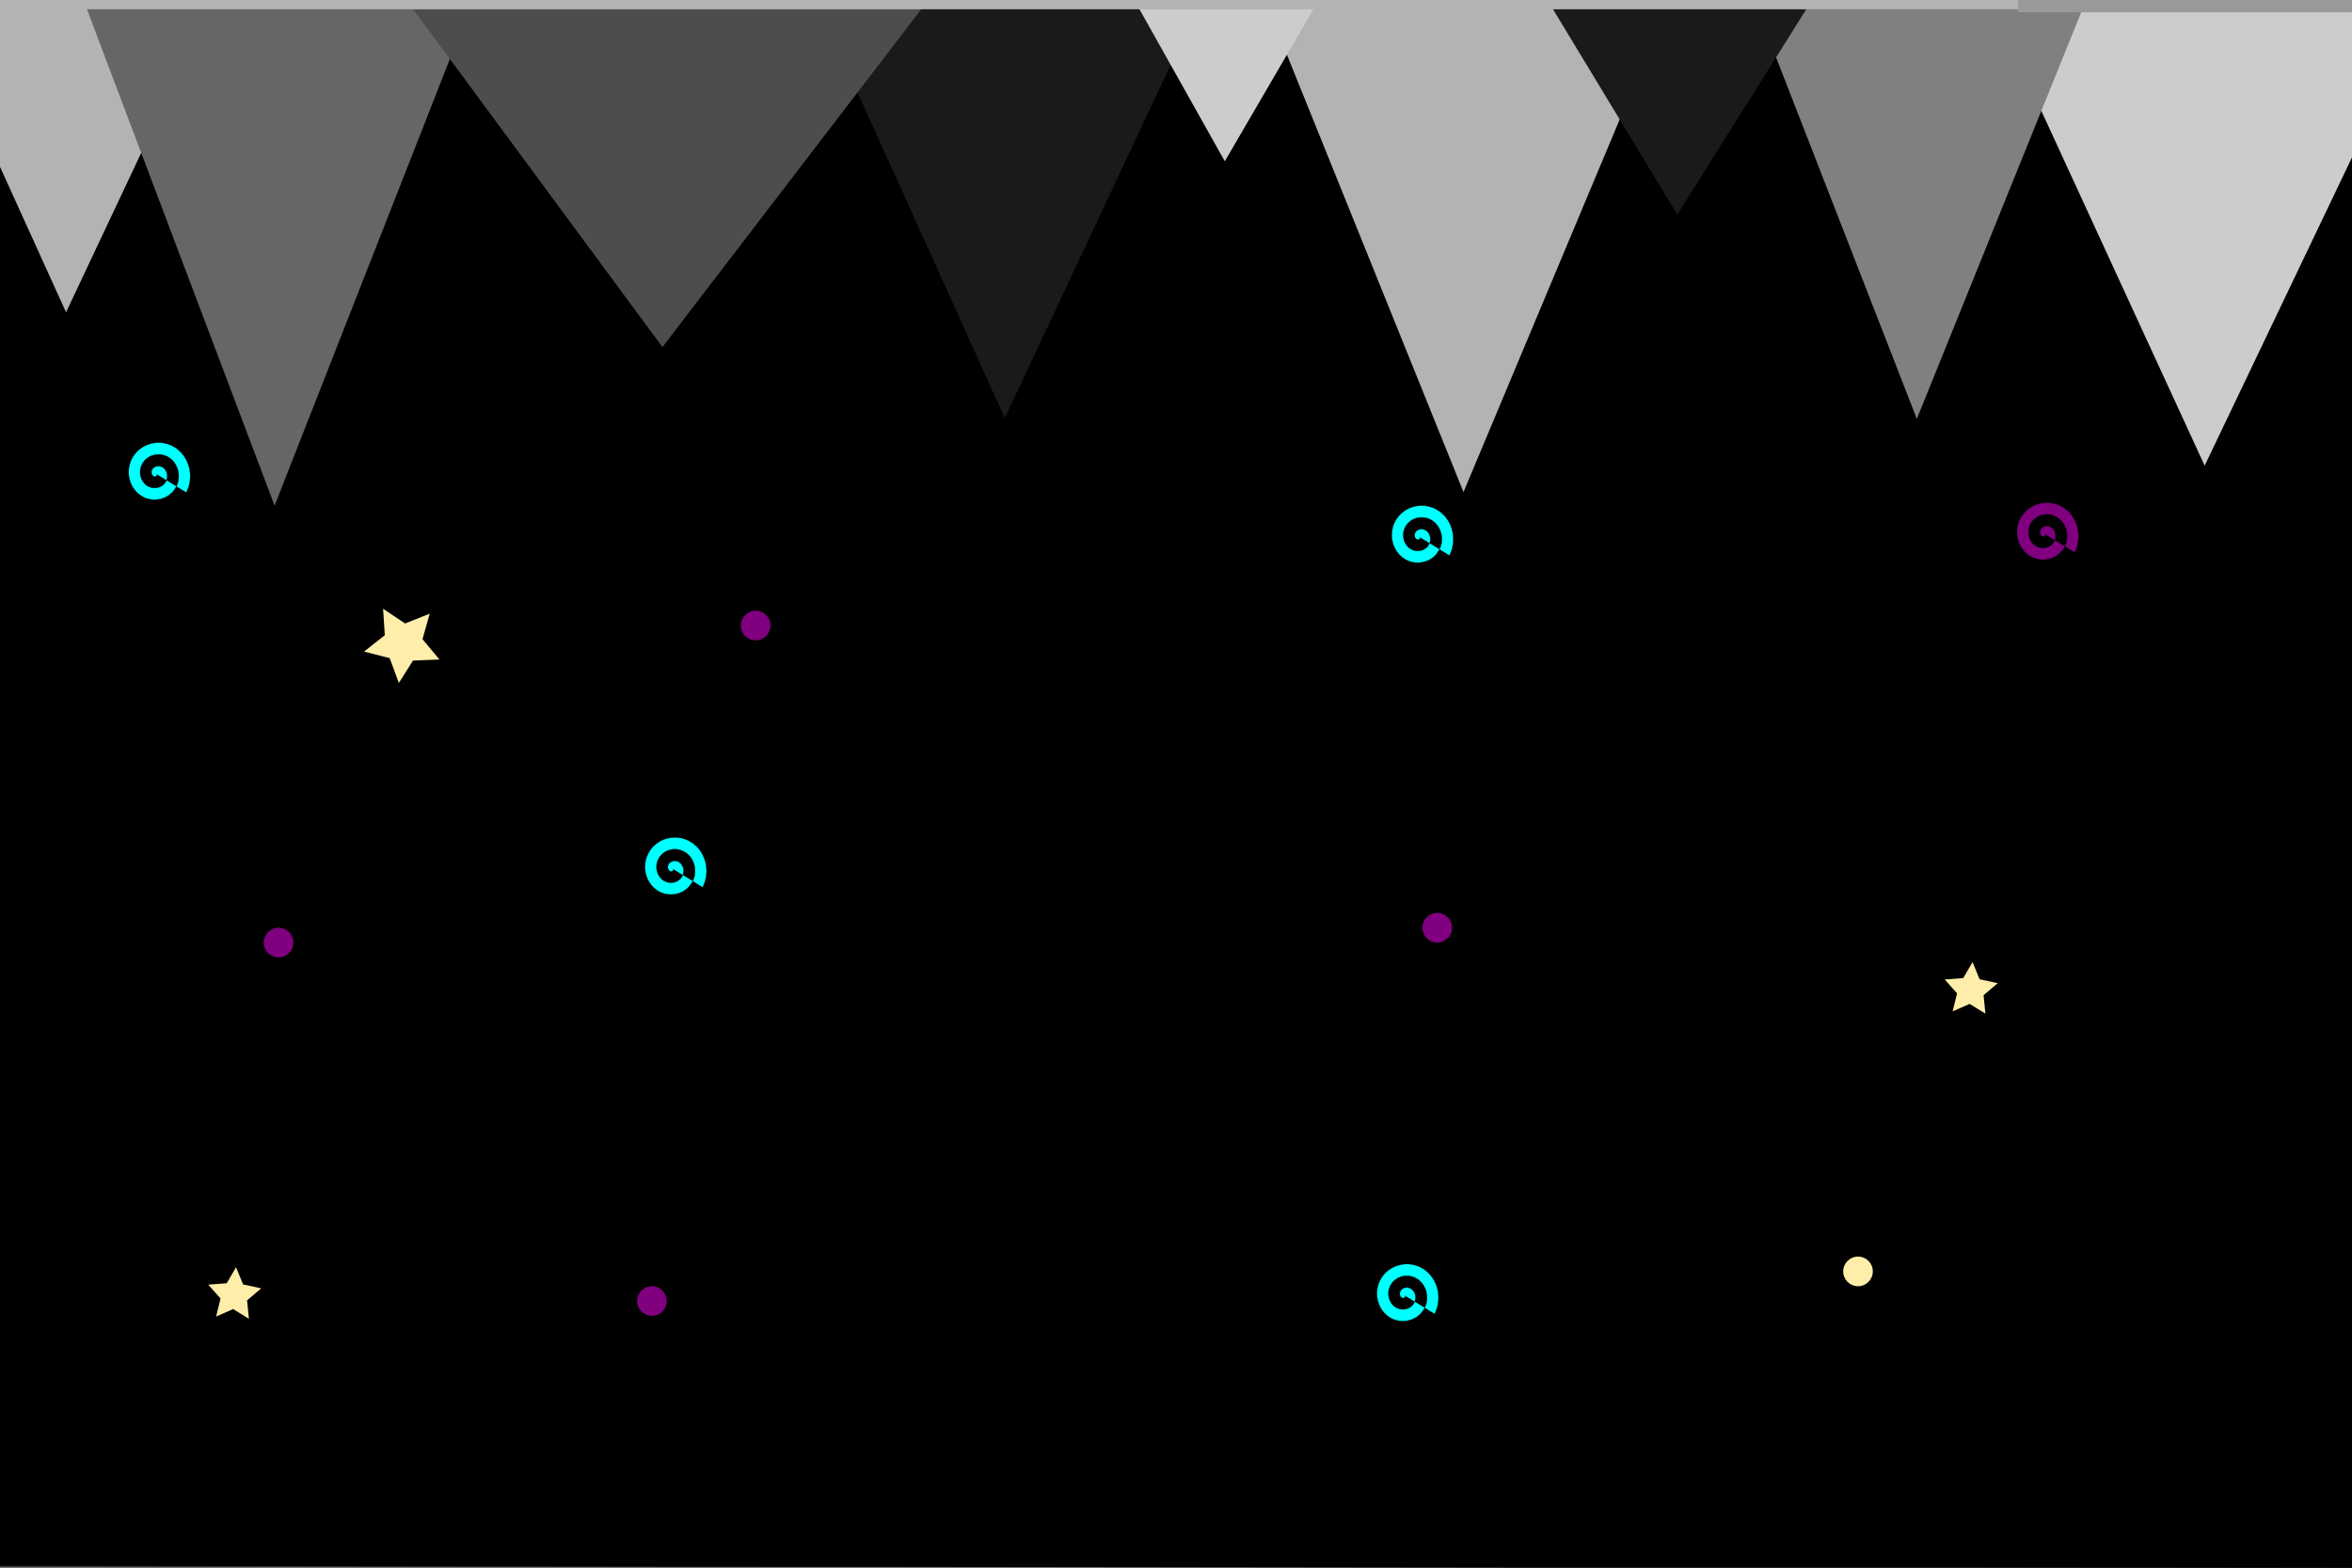 <?xml version="1.0" encoding="UTF-8" standalone="no"?>
<!-- Created with Inkscape (http://www.inkscape.org/) -->

<svg
   xmlns:dc="http://purl.org/dc/elements/1.1/"
   xmlns:cc="http://creativecommons.org/ns#"
   xmlns:rdf="http://www.w3.org/1999/02/22-rdf-syntax-ns#"
   xmlns:svg="http://www.w3.org/2000/svg"
   xmlns="http://www.w3.org/2000/svg"
   xmlns:sodipodi="http://sodipodi.sourceforge.net/DTD/sodipodi-0.dtd"
   xmlns:inkscape="http://www.inkscape.org/namespaces/inkscape"
   width="300mm"
   height="200mm"
   viewBox="0 0 300 200"
   version="1.1"
   id="svg147"
   inkscape:version="0.92.1 r15371"
   sodipodi:docname="underground-bg.svg">
  <rect x="0" y="0" width="300" height="200" fill="#333333" stroke="none"/>
  <defs
     id="defs141" />
  <sodipodi:namedview
     id="base"
     pagecolor="#ffffff"
     bordercolor="#666666"
     borderopacity="1.0"
     inkscape:pageopacity="0.0"
     inkscape:pageshadow="2"
     inkscape:zoom="0.7"
     inkscape:cx="530.03386"
     inkscape:cy="541.39723"
     inkscape:document-units="mm"
     inkscape:current-layer="layer1"
     showgrid="false"
     inkscape:window-width="1920"
     inkscape:window-height="1027"
     inkscape:window-x="1272"
     inkscape:window-y="-8"
     inkscape:window-maximized="1"
     showguides="false" />
  <g
     inkscape:label="Layer 1"
     inkscape:groupmode="layer"
     id="layer1"
     transform="translate(0,-97)">
    <path
       style="fill:#000000;stroke:#000000;stroke-width:0.265px;stroke-linecap:butt;stroke-linejoin:miter;stroke-opacity:1"
       d="M 0,296.622 -0.378,97.051 H 300.113 V 297 Z"
       id="path153"
       inkscape:connector-curvature="0" />
    <path
       sodipodi:type="spiral"
       style="fill:none;fill-rule:evenodd;stroke:#000000;stroke-width:0.265"
       id="path19"
       sodipodi:cx="22.678572"
       sodipodi:cy="171.5119"
       sodipodi:expansion="1"
       sodipodi:revolution="3"
       sodipodi:radius="13.86199"
       sodipodi:argument="-18.398104"
       sodipodi:t0="0"
       d="m 22.679,171.512 c 0.625,0.303 -0.1,0.993 -0.504,1.039 -1.094,0.127 -1.709,-1.118 -1.575,-2.047 0.24,-1.663 2.076,-2.485 3.591,-2.11 2.223,0.55 3.278,3.045 2.646,5.134 -0.842,2.785 -4.017,4.077 -6.678,3.181 -3.348,-1.127 -4.88,-4.991 -3.717,-8.221 1.409,-3.912 5.966,-5.685 9.764,-4.252 4.476,1.689 6.491,6.941 4.788,11.308 -1.967,5.041 -7.917,7.299 -12.851,5.323 -5.606,-2.245 -8.106,-8.893 -5.859,-14.395 2.521,-6.171 9.87,-8.914 15.938,-6.394 6.737,2.798 9.723,10.846 6.93,17.481" />
    <path
       sodipodi:type="spiral"
       style="fill:#00ffff;fill-rule:evenodd;stroke:#000000;stroke-width:0.265"
       id="path23"
       sodipodi:cx="43.089287"
       sodipodi:cy="182.85118"
       sodipodi:expansion="1"
       sodipodi:revolution="3"
       sodipodi:radius="33.059414"
       sodipodi:argument="-18.309135"
       sodipodi:t0="0"
       d="m 43.089,182.851 c 1.421,0.853 -0.448,2.337 -1.417,2.362 -2.626,0.07 -3.823,-3.017 -3.307,-5.197 0.922,-3.899 5.458,-5.463 8.977,-4.252 5.165,1.777 7.141,7.927 5.197,12.757 -2.59,6.437 -10.406,8.834 -16.536,6.142 -7.714,-3.387 -10.535,-12.89 -7.087,-20.316 4.176,-8.994 15.377,-12.241 24.096,-8.032 10.275,4.96 13.949,17.865 8.977,27.876 -5.741,11.558 -20.354,15.66 -31.656,9.922 -12.842,-6.52 -17.372,-22.844 -10.867,-35.435 7.297,-14.126 25.334,-19.084 39.215,-11.812 15.41,8.074 20.798,27.825 12.757,42.995"
       transform="matrix(0.134,0,0,0.137,14.195,132.438)" />
    <path
       sodipodi:type="spiral"
       style="fill:#00ffff;fill-rule:evenodd;stroke:#000000;stroke-width:0.265"
       id="path23-6"
       sodipodi:cx="43.089287"
       sodipodi:cy="182.85118"
       sodipodi:expansion="1"
       sodipodi:revolution="3"
       sodipodi:radius="33.059414"
       sodipodi:argument="-18.309135"
       sodipodi:t0="0"
       d="m 43.089,182.851 c 1.421,0.853 -0.448,2.337 -1.417,2.362 -2.626,0.07 -3.823,-3.017 -3.307,-5.197 0.922,-3.899 5.458,-5.463 8.977,-4.252 5.165,1.777 7.141,7.927 5.197,12.757 -2.59,6.437 -10.406,8.834 -16.536,6.142 -7.714,-3.387 -10.535,-12.89 -7.087,-20.316 4.176,-8.994 15.377,-12.241 24.096,-8.032 10.275,4.96 13.949,17.865 8.977,27.876 -5.741,11.558 -20.354,15.66 -31.656,9.922 -12.842,-6.52 -17.372,-22.844 -10.867,-35.435 7.297,-14.126 25.334,-19.084 39.215,-11.812 15.41,8.074 20.798,27.825 12.757,42.995"
       transform="matrix(0.134,0,0,0.137,175.306,140.471)" />
    <path
       sodipodi:type="spiral"
       style="fill:#00ffff;fill-rule:evenodd;stroke:#000000;stroke-width:0.265"
       id="path23-7"
       sodipodi:cx="43.089287"
       sodipodi:cy="182.85118"
       sodipodi:expansion="1"
       sodipodi:revolution="3"
       sodipodi:radius="33.059414"
       sodipodi:argument="-18.309135"
       sodipodi:t0="0"
       d="m 43.089,182.851 c 1.421,0.853 -0.448,2.337 -1.417,2.362 -2.626,0.07 -3.823,-3.017 -3.307,-5.197 0.922,-3.899 5.458,-5.463 8.977,-4.252 5.165,1.777 7.141,7.927 5.197,12.757 -2.59,6.437 -10.406,8.834 -16.536,6.142 -7.714,-3.387 -10.535,-12.89 -7.087,-20.316 4.176,-8.994 15.377,-12.241 24.096,-8.032 10.275,4.96 13.949,17.865 8.977,27.876 -5.741,11.558 -20.354,15.66 -31.656,9.922 -12.842,-6.52 -17.372,-22.844 -10.867,-35.435 7.297,-14.126 25.334,-19.084 39.215,-11.812 15.41,8.074 20.798,27.825 12.757,42.995"
       transform="matrix(0.134,0,0,0.137,80.056,182.804)" />
    <path
       sodipodi:type="spiral"
       style="fill:#00ffff;fill-rule:evenodd;stroke:#000000;stroke-width:0.265"
       id="path23-8"
       sodipodi:cx="43.089287"
       sodipodi:cy="182.85118"
       sodipodi:expansion="1"
       sodipodi:revolution="3"
       sodipodi:radius="33.059414"
       sodipodi:argument="-18.309135"
       sodipodi:t0="0"
       d="m 43.089,182.851 c 1.421,0.853 -0.448,2.337 -1.417,2.362 -2.626,0.07 -3.823,-3.017 -3.307,-5.197 0.922,-3.899 5.458,-5.463 8.977,-4.252 5.165,1.777 7.141,7.927 5.197,12.757 -2.59,6.437 -10.406,8.834 -16.536,6.142 -7.714,-3.387 -10.535,-12.89 -7.087,-20.316 4.176,-8.994 15.377,-12.241 24.096,-8.032 10.275,4.96 13.949,17.865 8.977,27.876 -5.741,11.558 -20.354,15.66 -31.656,9.922 -12.842,-6.52 -17.372,-22.844 -10.867,-35.435 7.297,-14.126 25.334,-19.084 39.215,-11.812 15.41,8.074 20.798,27.825 12.757,42.995"
       transform="matrix(0.134,0,0,0.137,173.416,237.232)" />
    <path
       sodipodi:type="spiral"
       style="fill:#800080;fill-rule:evenodd;stroke:#000000;stroke-width:0.265"
       id="path23-1"
       sodipodi:cx="43.089287"
       sodipodi:cy="182.85118"
       sodipodi:expansion="1"
       sodipodi:revolution="3"
       sodipodi:radius="33.059414"
       sodipodi:argument="-18.309135"
       sodipodi:t0="0"
       d="m 43.089,182.851 c 1.421,0.853 -0.448,2.337 -1.417,2.362 -2.626,0.07 -3.823,-3.017 -3.307,-5.197 0.922,-3.899 5.458,-5.463 8.977,-4.252 5.165,1.777 7.141,7.927 5.197,12.757 -2.59,6.437 -10.406,8.834 -16.536,6.142 -7.714,-3.387 -10.535,-12.89 -7.087,-20.316 4.176,-8.994 15.377,-12.241 24.096,-8.032 10.275,4.96 13.949,17.865 8.977,27.876 -5.741,11.558 -20.354,15.66 -31.656,9.922 -12.842,-6.52 -17.372,-22.844 -10.867,-35.435 7.297,-14.126 25.334,-19.084 39.215,-11.812 15.41,8.074 20.798,27.825 12.757,42.995"
       transform="matrix(0.134,0,0,0.137,255.059,140.093)" />
    <circle
       style="fill:#800080;stroke-width:0.265"
       id="path58"
       cx="35.53"
       cy="217.247"
       r="1.89" />
    <circle
       style="fill:#800080;stroke-width:0.265"
       id="path58-0"
       cx="96.384"
       cy="176.804"
       r="1.89" />
    <circle
       style="fill:#800080;stroke-width:0.265"
       id="path58-3"
       cx="83.155"
       cy="262.982"
       r="1.89" />
    <circle
       style="fill:#800080;stroke-width:0.265"
       id="path58-6"
       cx="183.318"
       cy="215.357"
       r="1.89" />
    <circle
       style="fill:#ffeeaa;stroke-width:0.265"
       id="path58-5"
       cx="236.991"
       cy="259.202"
       r="1.89" />
    <path
       sodipodi:type="star"
       style="fill:#ffeeaa;stroke-width:0.265"
       id="path93"
       sodipodi:sides="5"
       sodipodi:cx="29.860119"
       sodipodi:cy="262.2262"
       sodipodi:r1="3.5658202"
       sodipodi:r2="1.7829101"
       sodipodi:arg1="1.012197"
       sodipodi:arg2="1.6405155"
       inkscape:flatsided="false"
       inkscape:rounded="0"
       inkscape:randomized="0"
       d="m 31.75,265.25 -2.014,-1.245 -2.168,0.953 0.562,-2.3 -1.576,-1.767 2.361,-0.176 1.193,-2.045 0.897,2.191 2.314,0.503 -1.807,1.531 z"
       inkscape:transform-center-x="-0.076760939"
       inkscape:transform-center-y="-0.26667604" />
    <path
       sodipodi:type="star"
       style="fill:#ffeeaa;stroke-width:0.265"
       id="path95"
       sodipodi:sides="5"
       sodipodi:cx="51.404758"
       sodipodi:cy="179.07143"
       sodipodi:r1="5.0851498"
       sodipodi:r2="2.5425749"
       sodipodi:arg1="-0.83798123"
       sodipodi:arg2="-0.20966269"
       inkscape:flatsided="false"
       inkscape:rounded="0"
       inkscape:randomized="0"
       d="m 54.807,175.292 -0.915,3.251 2.159,2.596 -3.374,0.134 -1.802,2.856 -1.17,-3.168 -3.273,-0.832 2.651,-2.092 -0.221,-3.37 2.809,1.875 z"
       inkscape:transform-center-x="0.16390763"
       inkscape:transform-center-y="0.32705394" />
    <path
       sodipodi:type="star"
       style="fill:#ffeeaa;stroke-width:0.265"
       id="path97"
       sodipodi:sides="5"
       sodipodi:cx="251.35416"
       sodipodi:cy="223.29465"
       sodipodi:r1="3.5658202"
       sodipodi:r2="1.7829101"
       sodipodi:arg1="1.012197"
       sodipodi:arg2="1.6405155"
       inkscape:flatsided="false"
       inkscape:rounded="0"
       inkscape:randomized="0"
       d="m 253.244,226.318 -2.014,-1.245 -2.168,0.953 0.562,-2.3 -1.576,-1.767 2.361,-0.176 1.193,-2.045 0.897,2.191 2.314,0.503 -1.807,1.531 z"
       inkscape:transform-center-x="-0.076758148"
       inkscape:transform-center-y="-0.26667555" />
    <path
       sodipodi:type="star"
       id="path3688-11"
       sodipodi:sides="3"
       sodipodi:cx="38.754082"
       sodipodi:cy="231.25168"
       sodipodi:r1="63.256546"
       sodipodi:r2="31.628273"
       sodipodi:arg1="0.53172407"
       sodipodi:arg2="1.5789216"
       inkscape:flatsided="false"
       inkscape:rounded="0"
       inkscape:randomized="0"
       d="m 93.277,263.324 -54.78,-0.445 -54.78,-0.445 27.775,-47.218 27.775,-47.218 27.005,47.663 z"
       inkscape:transform-center-x="-0.11210653"
       inkscape:transform-center-y="8.4887043"
       style="fill:#b3b3b3;stroke-width:0.265"
       transform="matrix(-0.436,0,0,-0.544,25.545,228.23)" />
    <path
       sodipodi:type="star"
       id="path3688-11-6"
       sodipodi:sides="3"
       sodipodi:cx="38.754082"
       sodipodi:cy="231.25168"
       sodipodi:r1="63.256546"
       sodipodi:r2="31.628273"
       sodipodi:arg1="0.53172407"
       sodipodi:arg2="1.5789216"
       inkscape:flatsided="false"
       inkscape:rounded="0"
       inkscape:randomized="0"
       d="m 93.277,263.324 -54.78,-0.445 -54.78,-0.445 27.775,-47.218 27.775,-47.218 27.005,47.663 z"
       inkscape:transform-center-x="-0.17151227"
       inkscape:transform-center-y="15.597936"
       style="fill:#666666;stroke-width:0.265"
       transform="matrix(-0.667,0,0,-1,61.215,329.51)" />
    <path
       sodipodi:type="star"
       id="path3688-11-9"
       sodipodi:sides="3"
       sodipodi:cx="38.754082"
       sodipodi:cy="231.25168"
       sodipodi:r1="63.256546"
       sodipodi:r2="31.628273"
       sodipodi:arg1="0.53172407"
       sodipodi:arg2="1.5789216"
       inkscape:flatsided="false"
       inkscape:rounded="0"
       inkscape:randomized="0"
       d="m 93.277,263.324 -54.78,-0.445 -54.78,-0.445 27.775,-47.218 27.775,-47.218 27.005,47.663 z"
       inkscape:transform-center-x="-0.2468665"
       inkscape:transform-center-y="18.441631"
       style="fill:#cccccc;stroke-width:0.265"
       transform="matrix(-0.961,0,0,-1.183,318.942,355.148)" />
    <path
       sodipodi:type="star"
       id="path3688-11-2"
       sodipodi:sides="3"
       sodipodi:cx="38.754082"
       sodipodi:cy="231.25168"
       sodipodi:r1="63.256546"
       sodipodi:r2="31.628273"
       sodipodi:arg1="0.53172407"
       sodipodi:arg2="1.5789216"
       inkscape:flatsided="false"
       inkscape:rounded="0"
       inkscape:randomized="0"
       d="m 93.277,263.324 -54.78,-0.445 -54.78,-0.445 27.775,-47.218 27.775,-47.218 27.005,47.663 z"
       inkscape:transform-center-x="-0.13870168"
       inkscape:transform-center-y="12.259685"
       style="fill:#808080;stroke-width:0.265"
       transform="matrix(-0.54,0,0,-0.786,265.697,282.489)" />
    <path
       sodipodi:type="star"
       id="path3688-11-26"
       sodipodi:sides="3"
       sodipodi:cx="38.754082"
       sodipodi:cy="231.25168"
       sodipodi:r1="63.256546"
       sodipodi:r2="31.628273"
       sodipodi:arg1="0.53172407"
       sodipodi:arg2="1.5789216"
       inkscape:flatsided="false"
       inkscape:rounded="0"
       inkscape:randomized="0"
       d="m 93.277,263.324 -54.78,-0.445 -54.78,-0.445 27.775,-47.218 27.775,-47.218 27.005,47.663 z"
       inkscape:transform-center-x="-0.17682284"
       inkscape:transform-center-y="13.434267"
       style="fill:#1a1a1a;stroke-width:0.265"
       transform="matrix(-0.688,0,0,-0.862,155.18,295.145)" />
    <path
       sodipodi:type="star"
       id="path3688-11-7"
       sodipodi:sides="3"
       sodipodi:cx="38.754082"
       sodipodi:cy="231.25168"
       sodipodi:r1="63.256546"
       sodipodi:r2="31.628273"
       sodipodi:arg1="0.53172407"
       sodipodi:arg2="1.5789216"
       inkscape:flatsided="false"
       inkscape:rounded="0"
       inkscape:randomized="0"
       d="m 93.277,263.324 -54.78,-0.445 -54.78,-0.445 27.775,-47.218 27.775,-47.218 27.005,47.663 z"
       inkscape:transform-center-x="-0.19987729"
       inkscape:transform-center-y="17.019789"
       style="fill:#b3b3b3;stroke-width:0.265"
       transform="matrix(-0.778,0,0,-1.092,217.22,343.229)" />
    <path
       sodipodi:type="star"
       id="path3688-11-1"
       sodipodi:sides="3"
       sodipodi:cx="38.754082"
       sodipodi:cy="231.25168"
       sodipodi:r1="63.256546"
       sodipodi:r2="31.628273"
       sodipodi:arg1="0.53172407"
       sodipodi:arg2="1.5789216"
       inkscape:flatsided="false"
       inkscape:rounded="0"
       inkscape:randomized="0"
       d="m 93.277,263.324 -54.78,-0.445 -54.78,-0.445 27.775,-47.218 27.775,-47.218 27.005,47.663 z"
       inkscape:transform-center-x="-0.24598118"
       inkscape:transform-center-y="11.456033"
       style="fill:#4d4d4d;stroke-width:0.265"
       transform="matrix(-0.957,0,0,-0.735,122.073,264.758)" />
    <path
       sodipodi:type="star"
       id="path3688-11-8"
       sodipodi:sides="3"
       sodipodi:cx="38.754082"
       sodipodi:cy="231.25168"
       sodipodi:r1="63.256546"
       sodipodi:r2="31.628273"
       sodipodi:arg1="0.53172407"
       sodipodi:arg2="1.5789216"
       inkscape:flatsided="false"
       inkscape:rounded="0"
       inkscape:randomized="0"
       d="m 93.277,263.324 -54.78,-0.445 -54.78,-0.445 27.775,-47.218 27.775,-47.218 27.005,47.663 z"
       inkscape:transform-center-x="-0.081963059"
       inkscape:transform-center-y="5.0268124"
       style="fill:#cccccc;stroke-width:0.265"
       transform="matrix(-0.319,0,0,-0.322,168.751,171.669)" />
    <path
       sodipodi:type="star"
       id="path3688-11-4"
       sodipodi:sides="3"
       sodipodi:cx="38.754082"
       sodipodi:cy="231.25168"
       sodipodi:r1="63.256546"
       sodipodi:r2="31.628273"
       sodipodi:arg1="0.53172407"
       sodipodi:arg2="1.5789216"
       inkscape:flatsided="false"
       inkscape:rounded="0"
       inkscape:randomized="0"
       d="m 93.277,263.324 -54.78,-0.445 -54.78,-0.445 27.775,-47.218 27.775,-47.218 27.005,47.663 z"
       inkscape:transform-center-x="-0.12097659"
       inkscape:transform-center-y="6.8813988"
       style="fill:#1a1a1a;stroke-width:0.265"
       transform="matrix(-0.471,0,0,-0.441,232.434,198.464)" />
    <rect
       style="fill:#b3b3b3;stroke:none;stroke-width:0.238"
       id="rect168"
       width="275.545"
       height="40.065"
       x="-18.143"
       y="58.119"
       ry="5.6843419e-014" />
    <rect
       style="fill:#999999;stroke:none;stroke-width:0.265"
       id="rect170"
       width="80.509"
       height="40.443"
       x="257.402"
       y="58.119"
       ry="5.6843348e-014" />
  </g>
</svg>
